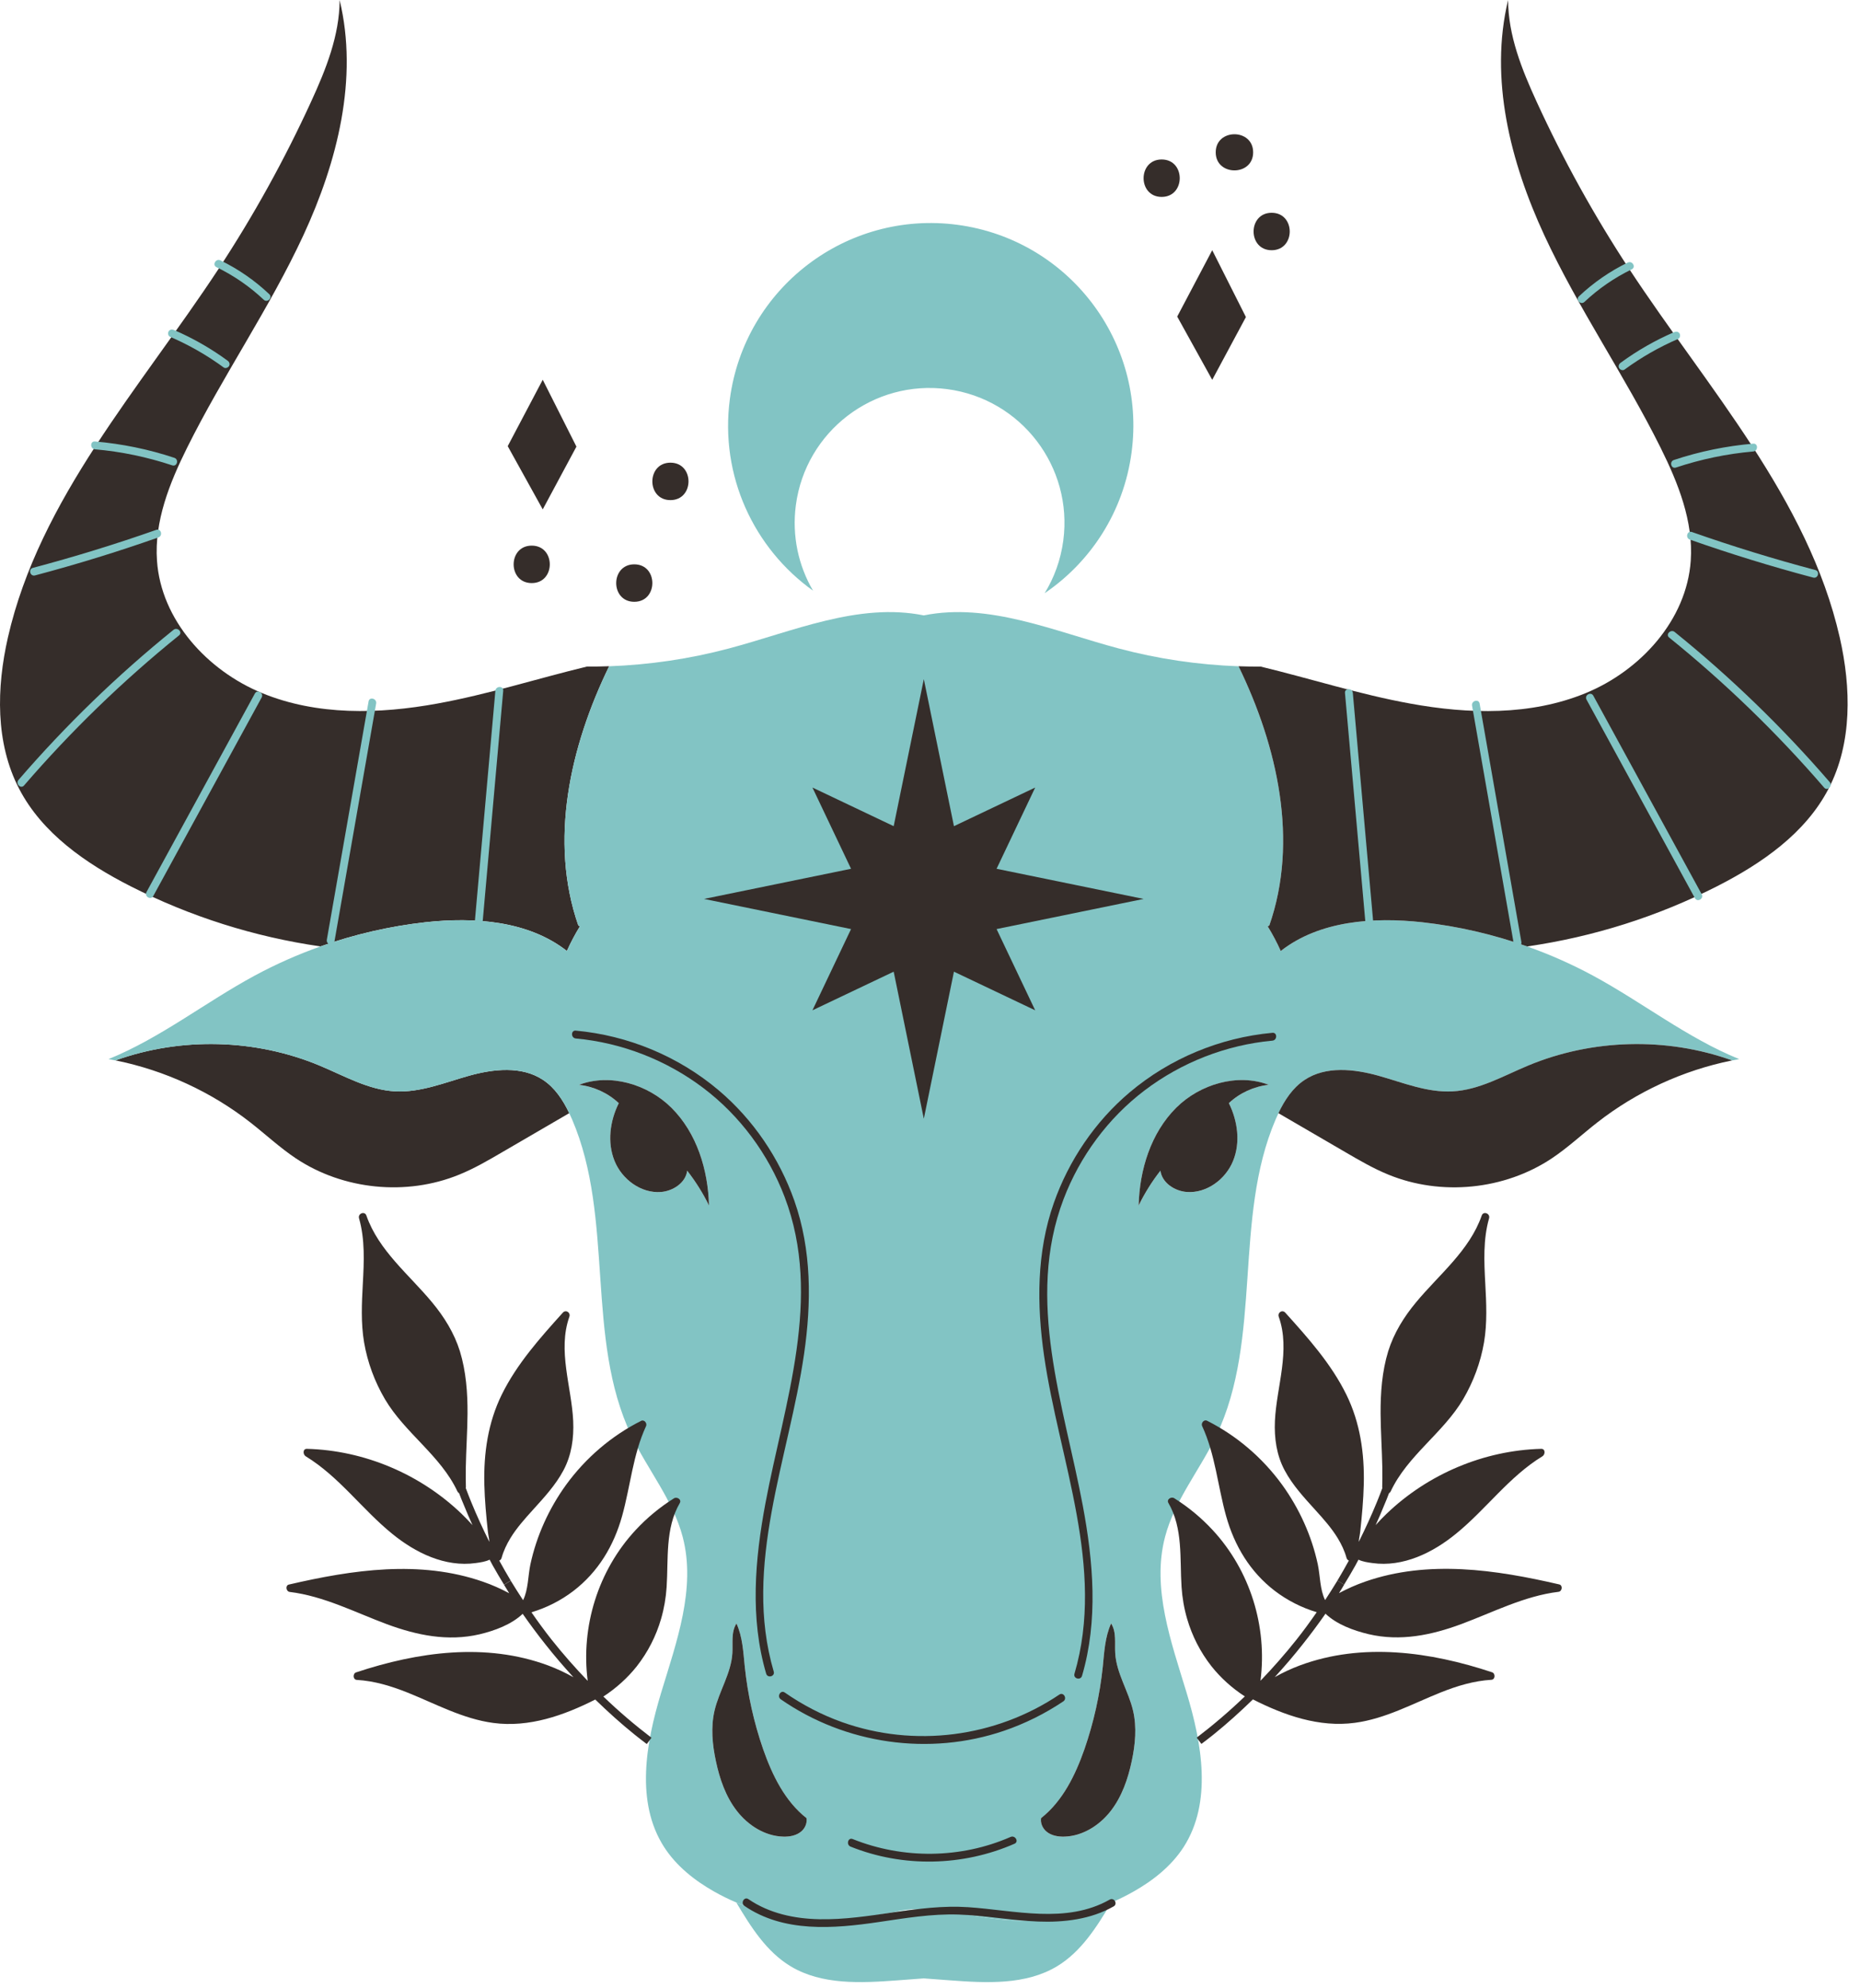 <svg width="87" height="93" viewBox="0 0 87 93" fill="none" xmlns="http://www.w3.org/2000/svg">
<path d="M26.626 52.066C25.582 52.673 24.541 53.281 23.497 53.888C22.84 54.272 22.182 54.656 21.477 54.942C19.01 55.952 16.05 55.657 13.833 54.177C13.086 53.677 12.424 53.059 11.716 52.505C9.881 51.069 7.703 50.065 5.418 49.602L5.421 49.591C8.484 48.497 11.955 48.589 14.956 49.843C16.105 50.322 17.228 50.976 18.472 51.045C19.658 51.111 20.799 50.635 21.943 50.314C23.087 49.996 24.402 49.851 25.393 50.506C25.955 50.874 26.334 51.455 26.626 52.066Z" fill="#352D2A"/>
<path d="M27.049 43.284L27.123 43.331C26.897 43.699 26.692 44.086 26.516 44.48C24.709 43.065 22.19 42.884 19.895 43.136C18.223 43.323 16.574 43.704 14.988 44.267C11.904 43.823 8.89 42.868 6.108 41.453C4.015 40.388 1.974 38.976 0.894 36.893C-0.221 34.75 -0.166 32.17 0.371 29.812C1.854 23.32 6.561 18.147 10.219 12.583C11.86 10.088 13.309 7.466 14.553 4.752C15.245 3.245 15.881 1.66 15.886 0C16.77 3.676 15.781 7.568 14.193 11C12.605 14.429 10.433 17.558 8.75 20.945C7.93 22.594 7.214 24.384 7.343 26.223C7.532 28.995 9.689 31.361 12.258 32.418C14.825 33.475 17.728 33.407 20.46 32.907C22.824 32.478 25.12 31.742 27.455 31.177C27.802 31.18 28.149 31.174 28.494 31.161C26.655 34.932 25.677 39.337 27.049 43.284Z" fill="#352D2A"/>
<path d="M74.5 45.628C73.514 45.097 72.488 44.642 71.434 44.269C69.848 43.706 68.2 43.325 66.527 43.138C64.231 42.886 61.712 43.067 59.906 44.482C59.73 44.088 59.525 43.701 59.299 43.333L59.373 43.286C60.746 39.339 59.765 34.934 57.932 31.164C56.044 31.096 54.164 30.82 52.336 30.333C49.323 29.534 46.262 28.169 43.211 28.784H43.208C40.158 28.169 37.102 29.533 34.086 30.333C32.258 30.819 30.378 31.096 28.49 31.164C26.655 34.935 25.676 39.339 27.049 43.286L27.123 43.333C26.897 43.701 26.692 44.088 26.516 44.482C24.709 43.067 22.19 42.886 19.895 43.138C18.223 43.325 16.574 43.706 14.988 44.269C13.934 44.642 12.908 45.097 11.922 45.628C9.608 46.877 7.515 48.547 5.077 49.538C5.19 49.559 5.306 49.58 5.419 49.604L5.422 49.593C8.485 48.499 11.956 48.591 14.957 49.845C16.106 50.324 17.229 50.978 18.473 51.047C19.659 51.113 20.8 50.637 21.944 50.316C23.088 49.998 24.403 49.853 25.394 50.508C25.957 50.876 26.335 51.457 26.627 52.067C26.674 52.167 26.719 52.264 26.761 52.364C28.749 57 27.363 62.593 29.533 67.147C30.298 68.751 31.484 70.171 31.934 71.893C32.563 74.296 31.645 76.797 30.924 79.174C30.203 81.554 29.72 84.299 31.061 86.39C31.634 87.281 32.491 87.96 33.412 88.48C33.746 88.669 34.09 88.838 34.443 88.988C36.113 89.698 37.969 89.974 39.773 89.766C40.441 89.69 41.122 89.55 41.798 89.443C42.242 89.322 42.703 89.283 43.171 89.293H43.255C43.723 89.282 44.183 89.322 44.628 89.443C45.304 89.551 45.985 89.69 46.65 89.766C48.457 89.974 50.313 89.698 51.983 88.985H51.986C52.338 88.838 52.68 88.667 53.012 88.48C53.935 87.959 54.792 87.281 55.365 86.39C56.706 84.299 56.222 81.554 55.502 79.174C54.781 76.797 53.864 74.296 54.492 71.893C54.942 70.171 56.128 68.751 56.893 67.147C59.062 62.593 57.677 56.999 59.665 52.364C59.707 52.264 59.752 52.167 59.799 52.067C60.091 51.457 60.47 50.876 61.032 50.508C62.023 49.853 63.338 49.998 64.482 50.316C65.626 50.637 66.765 51.113 67.953 51.047C69.197 50.979 70.32 50.324 71.469 49.845C74.469 48.591 77.94 48.499 81.004 49.593L81.007 49.604C81.12 49.58 81.236 49.559 81.349 49.538C78.907 48.547 76.814 46.877 74.5 45.628ZM32.143 54.758C32.072 55.323 31.483 55.71 30.915 55.755C29.987 55.826 29.095 55.166 28.746 54.303C28.394 53.441 28.528 52.433 28.943 51.6C28.438 51.124 27.773 50.819 27.081 50.743C28.535 50.191 30.294 50.709 31.407 51.816C32.593 52.997 33.121 54.716 33.164 56.389C32.882 55.812 32.537 55.262 32.143 54.758ZM37.484 85.66C37.253 85.86 36.929 85.918 36.621 85.907C35.772 85.878 34.988 85.376 34.467 84.705C33.946 84.034 33.662 83.209 33.486 82.38C33.32 81.604 33.241 80.792 33.42 80.019C33.633 79.099 34.201 78.265 34.256 77.324C34.285 76.851 34.19 76.333 34.448 75.936C34.735 76.564 34.766 77.272 34.837 77.958C34.974 79.27 35.263 80.567 35.694 81.813C36.12 83.03 36.712 84.245 37.724 85.042C37.762 85.263 37.66 85.508 37.484 85.66ZM52.935 82.381C52.759 83.209 52.475 84.035 51.954 84.706C51.433 85.377 50.647 85.879 49.8 85.908C49.492 85.918 49.169 85.861 48.937 85.661C48.761 85.508 48.658 85.264 48.695 85.043C49.705 84.246 50.299 83.031 50.725 81.814C51.156 80.568 51.446 79.271 51.582 77.959C51.65 77.273 51.685 76.565 51.971 75.937C52.229 76.334 52.134 76.852 52.163 77.325C52.218 78.266 52.786 79.1 52.999 80.02C53.179 80.793 53.101 81.606 52.935 82.381ZM57.676 54.303C57.326 55.166 56.435 55.826 55.507 55.755C54.939 55.71 54.35 55.324 54.279 54.758C53.882 55.263 53.54 55.812 53.259 56.388C53.301 54.716 53.83 52.996 55.016 51.815C56.128 50.708 57.888 50.19 59.342 50.742C58.65 50.818 57.983 51.123 57.48 51.599C57.894 52.433 58.028 53.44 57.676 54.303Z" fill="#82C4C4"/>
<path d="M51.98 88.986C51.304 90.125 50.571 91.29 49.44 91.971C47.975 92.852 46.148 92.755 44.444 92.628C44.034 92.596 43.621 92.568 43.211 92.536C42.801 92.568 42.388 92.596 41.978 92.628C40.274 92.754 38.446 92.852 36.982 91.971C35.851 91.29 35.12 90.128 34.442 88.989C36.112 89.699 37.968 89.975 39.772 89.767C40.44 89.691 41.121 89.551 41.797 89.444C42.26 89.37 42.717 89.31 43.17 89.294H43.254C43.706 89.31 44.164 89.37 44.627 89.444C45.303 89.552 45.984 89.691 46.649 89.767C48.454 89.975 50.311 89.698 51.98 88.986Z" fill="#82C4C4"/>
<path d="M37.484 85.659C37.253 85.859 36.929 85.918 36.621 85.906C35.772 85.877 34.988 85.376 34.467 84.704C33.946 84.034 33.662 83.209 33.486 82.379C33.32 81.603 33.241 80.792 33.42 80.019C33.633 79.099 34.201 78.264 34.256 77.323C34.285 76.85 34.19 76.332 34.448 75.936C34.735 76.564 34.766 77.272 34.837 77.958C34.974 79.27 35.263 80.567 35.694 81.812C36.12 83.029 36.712 84.245 37.724 85.041C37.762 85.263 37.66 85.507 37.484 85.659Z" fill="#352D2A"/>
<path d="M52.935 82.38C52.759 83.208 52.475 84.034 51.954 84.705C51.433 85.376 50.647 85.877 49.8 85.906C49.492 85.916 49.169 85.86 48.937 85.66C48.761 85.507 48.658 85.263 48.695 85.041C49.705 84.245 50.299 83.03 50.725 81.813C51.156 80.567 51.446 79.269 51.582 77.957C51.65 77.272 51.685 76.564 51.971 75.936C52.229 76.332 52.134 76.85 52.163 77.323C52.218 78.264 52.786 79.099 52.999 80.019C53.179 80.791 53.101 81.605 52.935 82.38Z" fill="#352D2A"/>
<path d="M33.163 56.387C32.882 55.811 32.537 55.262 32.143 54.757C32.072 55.322 31.483 55.709 30.915 55.754C29.987 55.825 29.095 55.165 28.746 54.302C28.394 53.44 28.528 52.432 28.943 51.599C28.438 51.123 27.773 50.818 27.081 50.742C28.535 50.19 30.294 50.708 31.407 51.815C32.592 52.995 33.121 54.715 33.163 56.387Z" fill="#352D2A"/>
<path d="M57.479 51.598C57.894 52.432 58.029 53.439 57.676 54.301C57.326 55.164 56.435 55.824 55.507 55.753C54.939 55.708 54.35 55.322 54.279 54.756C53.882 55.261 53.54 55.81 53.259 56.386C53.301 54.714 53.83 52.994 55.016 51.813C56.128 50.706 57.888 50.188 59.342 50.74C58.649 50.818 57.981 51.123 57.479 51.598Z" fill="#352D2A"/>
<path d="M81.003 49.603C78.718 50.066 76.541 51.07 74.705 52.506C73.995 53.061 73.335 53.679 72.588 54.178C70.369 55.658 67.41 55.953 64.944 54.943C64.239 54.656 63.582 54.272 62.925 53.889C61.881 53.282 60.837 52.674 59.796 52.067C60.088 51.457 60.467 50.876 61.029 50.508C62.02 49.853 63.335 49.998 64.479 50.316C65.623 50.637 66.762 51.113 67.95 51.047C69.194 50.979 70.317 50.324 71.466 49.845C74.466 48.591 77.937 48.499 81.001 49.593L81.003 49.603Z" fill="#352D2A"/>
<path d="M85.528 36.894C84.447 38.977 82.404 40.389 80.314 41.454C77.535 42.869 74.521 43.823 71.434 44.268C69.848 43.705 68.2 43.324 66.527 43.137C64.231 42.885 61.712 43.066 59.906 44.481C59.73 44.087 59.525 43.7 59.299 43.332L59.373 43.285C60.746 39.338 59.765 34.933 57.932 31.163C58.276 31.176 58.624 31.181 58.971 31.179C61.306 31.744 63.602 32.481 65.966 32.909C68.698 33.409 71.599 33.477 74.168 32.42C76.737 31.363 78.893 28.996 79.083 26.225C79.212 24.387 78.494 22.596 77.676 20.947C75.993 17.56 73.821 14.431 72.233 11.002C70.645 7.57 69.656 3.679 70.54 0.002C70.545 1.661 71.182 3.247 71.873 4.754C73.117 7.468 74.566 10.089 76.207 12.585C79.865 18.149 84.572 23.322 86.052 29.814C86.588 32.171 86.643 34.751 85.528 36.894Z" fill="#352D2A"/>
<path d="M37.156 56.165C36.454 54.17 35.226 52.357 33.608 50.991C31.729 49.405 29.379 48.431 26.932 48.206C26.697 48.184 26.699 48.551 26.932 48.573C29.094 48.772 31.183 49.589 32.912 50.901C34.616 52.193 35.94 53.987 36.7 55.984C38.495 60.701 36.685 65.612 35.803 70.311C35.31 72.939 35.073 75.681 35.837 78.283C35.903 78.509 36.257 78.413 36.191 78.186C34.734 73.228 36.905 68.208 37.611 63.321C37.957 60.929 37.967 58.469 37.156 56.165Z" fill="#352D2A"/>
<path d="M51.904 88.852C49.873 90.004 47.46 89.35 45.276 89.205C42.931 89.05 40.665 89.816 38.328 89.769C37.157 89.746 35.984 89.498 35.006 88.829C34.811 88.695 34.627 89.013 34.821 89.146C36.658 90.404 38.99 90.211 41.08 89.904C42.325 89.721 43.57 89.509 44.833 89.55C46.081 89.591 47.313 89.831 48.561 89.877C49.773 89.923 51.019 89.776 52.089 89.169C52.295 89.052 52.11 88.736 51.904 88.852Z" fill="#352D2A"/>
<path d="M12.596 13.761C11.919 13.12 11.147 12.585 10.309 12.178C10.098 12.075 9.911 12.393 10.124 12.495C10.935 12.889 11.681 13.402 12.337 14.021C12.509 14.181 12.768 13.922 12.596 13.761Z" fill="#82C4C4"/>
<path d="M10.647 16.871C9.867 16.299 9.026 15.818 8.138 15.435C8.046 15.396 7.942 15.409 7.887 15.501C7.841 15.578 7.862 15.713 7.953 15.752C8.841 16.135 9.682 16.616 10.462 17.188C10.542 17.247 10.666 17.201 10.713 17.122C10.768 17.029 10.726 16.929 10.647 16.871Z" fill="#82C4C4"/>
<path d="M8.155 21.414C6.951 21.013 5.705 20.759 4.442 20.649C4.207 20.629 4.208 20.995 4.442 21.016C5.673 21.123 6.885 21.377 8.058 21.767C8.282 21.842 8.379 21.488 8.155 21.414Z" fill="#82C4C4"/>
<path d="M7.311 24.783C5.411 25.451 3.486 26.044 1.539 26.561C1.311 26.621 1.408 26.975 1.636 26.915C3.583 26.399 5.508 25.806 7.408 25.137C7.63 25.059 7.535 24.704 7.311 24.783Z" fill="#82C4C4"/>
<path d="M8.115 29.46C5.494 31.578 3.067 33.928 0.866 36.48C0.713 36.658 0.971 36.918 1.125 36.739C3.326 34.187 5.753 31.837 8.374 29.719C8.558 29.571 8.297 29.313 8.115 29.46Z" fill="#82C4C4"/>
<path d="M11.922 32.438C10.232 35.534 8.542 38.629 6.852 41.725C6.739 41.932 7.055 42.117 7.169 41.91C8.859 38.814 10.549 35.719 12.239 32.623C12.352 32.416 12.036 32.231 11.922 32.438Z" fill="#82C4C4"/>
<path d="M17.24 32.807C16.589 36.523 15.938 40.239 15.287 43.955C15.247 44.186 15.6 44.285 15.641 44.052C16.292 40.336 16.943 36.62 17.594 32.904C17.634 32.674 17.28 32.574 17.24 32.807Z" fill="#82C4C4"/>
<path d="M23.171 32.309C22.846 35.955 22.522 39.601 22.197 43.248C22.176 43.483 22.543 43.482 22.564 43.248C22.889 39.602 23.213 35.956 23.538 32.309C23.559 32.074 23.192 32.075 23.171 32.309Z" fill="#82C4C4"/>
<path d="M49.292 56.267C49.994 54.272 51.222 52.459 52.84 51.093C54.719 49.507 57.069 48.533 59.516 48.308C59.751 48.286 59.749 48.653 59.516 48.675C57.354 48.874 55.265 49.691 53.536 51.003C51.832 52.295 50.508 54.089 49.748 56.086C47.953 60.803 49.763 65.714 50.645 70.413C51.138 73.041 51.375 75.783 50.611 78.385C50.545 78.611 50.191 78.515 50.257 78.288C51.714 73.33 49.543 68.31 48.837 63.423C48.491 61.03 48.481 58.57 49.292 56.267Z" fill="#352D2A"/>
<path d="M73.852 13.862C74.529 13.222 75.301 12.687 76.139 12.28C76.35 12.177 76.537 12.494 76.324 12.597C75.513 12.991 74.767 13.503 74.111 14.122C73.94 14.284 73.68 14.025 73.852 13.862Z" fill="#82C4C4"/>
<path d="M75.801 16.97C76.581 16.398 77.422 15.917 78.31 15.534C78.402 15.495 78.506 15.508 78.561 15.6C78.607 15.677 78.586 15.812 78.495 15.851C77.607 16.234 76.766 16.715 75.986 17.287C75.906 17.346 75.782 17.3 75.735 17.221C75.68 17.129 75.722 17.029 75.801 16.97Z" fill="#82C4C4"/>
<path d="M78.293 21.516C79.497 21.115 80.742 20.861 82.006 20.751C82.241 20.731 82.24 21.097 82.006 21.118C80.775 21.225 79.563 21.479 78.39 21.869C78.166 21.944 78.07 21.591 78.293 21.516Z" fill="#82C4C4"/>
<path d="M79.137 24.884C81.037 25.552 82.962 26.145 84.909 26.662C85.137 26.722 85.04 27.076 84.812 27.016C82.865 26.5 80.94 25.907 79.04 25.238C78.818 25.16 78.914 24.806 79.137 24.884Z" fill="#82C4C4"/>
<path d="M78.333 29.561C80.954 31.679 83.381 34.029 85.582 36.581C85.735 36.759 85.477 37.019 85.323 36.84C83.122 34.288 80.695 31.938 78.074 29.82C77.89 29.672 78.151 29.414 78.333 29.561Z" fill="#82C4C4"/>
<path d="M74.526 32.54C76.216 35.636 77.906 38.731 79.596 41.827C79.709 42.034 79.393 42.219 79.279 42.012C77.589 38.916 75.899 35.821 74.209 32.725C74.096 32.518 74.413 32.333 74.526 32.54Z" fill="#82C4C4"/>
<path d="M69.208 32.908C69.859 36.624 70.51 40.34 71.161 44.056C71.201 44.287 70.848 44.386 70.807 44.153C70.156 40.437 69.505 36.721 68.854 33.005C68.814 32.775 69.168 32.676 69.208 32.908Z" fill="#82C4C4"/>
<path d="M63.277 32.41C63.602 36.056 63.926 39.702 64.251 43.349C64.272 43.584 63.905 43.583 63.884 43.349C63.559 39.703 63.235 36.057 62.91 32.41C62.89 32.175 63.257 32.177 63.277 32.41Z" fill="#82C4C4"/>
<path d="M49.551 79.261C46.571 81.267 42.769 81.758 39.383 80.549C38.433 80.21 37.534 79.74 36.706 79.165C36.512 79.031 36.328 79.349 36.521 79.483C39.546 81.584 43.467 82.145 46.955 80.957C47.938 80.621 48.874 80.157 49.736 79.579C49.93 79.448 49.747 79.129 49.551 79.261Z" fill="#352D2A"/>
<path d="M47.269 85.92C44.94 86.941 42.239 86.965 39.883 86.019C39.664 85.931 39.569 86.286 39.786 86.373C42.239 87.358 45.038 87.296 47.455 86.237C47.67 86.142 47.484 85.826 47.269 85.92Z" fill="#352D2A"/>
<path d="M43.211 31.766L44.62 38.643L48.42 36.836L46.614 40.636L53.491 42.046L46.614 43.456L48.42 47.256L44.62 45.449L43.211 52.326L41.801 45.449L38.001 47.256L39.807 43.456L32.931 42.046L39.807 40.636L38.001 36.836L41.801 38.643L43.211 31.766Z" fill="#352D2A"/>
<path d="M38.029 27.628C35.269 25.655 33.661 22.261 34.139 18.663C34.828 13.475 39.593 9.827 44.78 10.515C49.969 11.204 53.618 15.969 52.929 21.157C52.559 23.942 51.016 26.283 48.862 27.747C49.31 27.02 49.614 26.187 49.734 25.286C50.193 21.832 47.765 18.661 44.31 18.202C40.857 17.744 37.685 20.171 37.226 23.626C37.035 25.067 37.347 26.461 38.029 27.628Z" fill="#82C4C4"/>
<path d="M25.386 23.826L23.748 20.868L25.386 17.762L26.962 20.89L25.386 23.826Z" fill="#352D2A"/>
<path d="M31.359 23.392C32.485 23.392 32.487 21.641 31.359 21.641C30.233 21.641 30.231 23.392 31.359 23.392Z" fill="#352D2A"/>
<path d="M24.871 27.273C25.997 27.273 25.999 25.521 24.871 25.521C23.744 25.521 23.743 27.273 24.871 27.273Z" fill="#352D2A"/>
<path d="M29.668 28.148C30.794 28.148 30.796 26.396 29.668 26.396C28.542 26.398 28.54 28.148 29.668 28.148Z" fill="#352D2A"/>
<path d="M56.701 17.766L55.063 14.808L56.701 11.703L58.277 14.83L56.701 17.766Z" fill="#352D2A"/>
<path d="M56.864 7.125C56.864 8.251 58.615 8.253 58.615 7.125C58.615 5.998 56.864 5.997 56.864 7.125Z" fill="#352D2A"/>
<path d="M54.336 9.21C55.462 9.21 55.464 7.459 54.336 7.459C53.21 7.46 53.208 9.21 54.336 9.21Z" fill="#352D2A"/>
<path d="M59.481 11.704C60.607 11.704 60.609 9.953 59.481 9.953C58.355 9.953 58.353 11.704 59.481 11.704Z" fill="#352D2A"/>
<path d="M72.086 67.767C69.407 67.839 66.794 68.945 64.86 70.8C64.679 70.971 64.51 71.151 64.344 71.336C64.485 71.021 64.625 70.705 64.752 70.385C64.83 70.207 64.901 70.026 64.969 69.844C65 69.824 65.03 69.796 65.046 69.763C65.832 68.08 67.5 67.033 68.438 65.446C68.918 64.627 69.253 63.727 69.414 62.789C69.568 61.88 69.523 60.96 69.473 60.041C69.418 59.019 69.367 57.979 69.65 56.985C69.715 56.759 69.382 56.631 69.306 56.857C68.73 58.501 67.312 59.613 66.232 60.917C65.666 61.598 65.198 62.352 64.932 63.203C64.643 64.148 64.57 65.146 64.576 66.13C64.583 66.974 64.641 67.817 64.657 68.66C64.657 68.691 64.657 68.723 64.657 68.754C64.661 69.017 64.66 69.283 64.652 69.546C64.649 69.564 64.654 69.582 64.659 69.6C64.58 69.813 64.496 70.028 64.409 70.242C64.149 70.877 63.861 71.505 63.555 72.119C63.559 72.077 63.564 72.032 63.568 71.991C63.587 71.865 63.614 71.742 63.622 71.655C63.702 70.914 63.771 70.169 63.79 69.425C63.824 67.975 63.62 66.545 62.977 65.235C62.269 63.794 61.186 62.582 60.119 61.399C59.975 61.24 59.744 61.397 59.813 61.59C60.372 63.171 59.708 64.86 59.633 66.464C59.598 67.264 59.708 68.061 60.089 68.773C60.46 69.47 61.002 70.051 61.529 70.634C61.904 71.047 62.285 71.474 62.573 71.949C62.748 72.237 62.893 72.541 62.982 72.868C63.001 72.934 63.045 72.973 63.091 72.995C62.919 73.31 62.74 73.623 62.556 73.93L62.869 74.12C63.053 73.825 63.229 73.519 63.401 73.215C63.449 73.127 63.494 73.038 63.542 72.951C63.741 73.048 63.987 73.081 64.188 73.109C65.63 73.313 67.02 72.624 68.105 71.737C69.512 70.594 70.584 69.067 72.147 68.115C72.282 68.031 72.292 67.761 72.086 67.767Z" fill="#352D2A"/>
<path d="M72.929 74.108C69.962 73.42 66.811 72.949 63.86 73.976C63.434 74.123 63.025 74.307 62.63 74.516C62.713 74.387 62.793 74.256 62.871 74.12L62.558 73.93C62.369 74.239 62.177 74.543 61.98 74.842C61.735 74.344 61.752 73.709 61.639 73.17C61.351 71.831 60.774 70.56 59.971 69.448C59.055 68.188 57.851 67.154 56.46 66.453C56.312 66.378 56.167 66.567 56.228 66.699C56.844 68.031 56.959 69.51 57.35 70.91C57.738 72.298 58.469 73.52 59.625 74.408C60.213 74.857 60.881 75.196 61.589 75.408C61.286 75.843 60.974 76.275 60.643 76.691C60.113 77.359 59.551 77.998 58.958 78.615C59.284 76.076 58.473 73.459 56.723 71.568C56.193 70.995 55.586 70.492 54.926 70.078C54.784 69.986 54.551 70.13 54.652 70.301C55.341 71.488 55.18 72.911 55.266 74.226C55.3 74.735 55.385 75.232 55.526 75.715C55.76 76.518 56.141 77.27 56.667 77.939C57.104 78.489 57.636 78.964 58.225 79.347C57.512 80.033 56.761 80.676 55.975 81.276L56.195 81.569C56.387 81.421 56.586 81.276 56.772 81.122C57.409 80.608 58.016 80.059 58.604 79.487C60.072 80.232 61.704 80.807 63.372 80.582C64.8 80.393 66.08 79.684 67.399 79.157C68.156 78.856 68.937 78.618 69.757 78.57C69.944 78.561 69.954 78.272 69.79 78.218C66.904 77.259 63.725 76.813 60.807 77.895C60.398 78.048 60.005 78.231 59.625 78.445C60.079 77.949 60.514 77.442 60.929 76.915C61.302 76.447 61.656 75.969 61.999 75.478C62.53 75.985 63.32 76.27 64.017 76.436C65.499 76.784 66.953 76.483 68.355 75.963C69.849 75.407 71.296 74.65 72.897 74.455C73.069 74.438 73.11 74.148 72.929 74.108Z" fill="#352D2A"/>
<path d="M14.298 68.115C15.861 69.068 16.933 70.594 18.34 71.737C19.425 72.625 20.815 73.313 22.257 73.109C22.458 73.081 22.704 73.049 22.902 72.951C22.95 73.039 22.995 73.128 23.043 73.215C23.215 73.519 23.391 73.825 23.575 74.12L23.888 73.93C23.704 73.623 23.525 73.31 23.353 72.995C23.4 72.974 23.444 72.934 23.462 72.868C23.552 72.541 23.697 72.237 23.871 71.949C24.16 71.474 24.541 71.047 24.915 70.634C25.442 70.051 25.984 69.47 26.355 68.773C26.736 68.06 26.847 67.264 26.811 66.464C26.735 64.861 26.072 63.171 26.631 61.59C26.7 61.396 26.469 61.239 26.325 61.399C25.259 62.582 24.176 63.794 23.467 65.235C22.824 66.546 22.62 67.975 22.654 69.425C22.672 70.169 22.742 70.914 22.822 71.655C22.831 71.742 22.857 71.865 22.876 71.991C22.88 72.033 22.885 72.078 22.889 72.119C22.583 71.505 22.294 70.877 22.035 70.242C21.948 70.028 21.864 69.813 21.785 69.6C21.79 69.582 21.795 69.565 21.792 69.546C21.784 69.283 21.783 69.017 21.787 68.754C21.787 68.723 21.787 68.691 21.787 68.66C21.802 67.817 21.861 66.974 21.868 66.13C21.874 65.146 21.8 64.148 21.512 63.203C21.246 62.351 20.778 61.598 20.212 60.917C19.133 59.613 17.714 58.501 17.138 56.857C17.062 56.631 16.73 56.758 16.794 56.985C17.077 57.979 17.026 59.019 16.971 60.041C16.921 60.959 16.876 61.88 17.03 62.789C17.191 63.727 17.525 64.627 18.006 65.446C18.944 67.034 20.612 68.08 21.398 69.763C21.414 69.796 21.444 69.824 21.475 69.844C21.543 70.026 21.614 70.207 21.692 70.385C21.819 70.706 21.96 71.021 22.1 71.336C21.934 71.151 21.765 70.972 21.584 70.8C19.65 68.945 17.037 67.839 14.358 67.767C14.154 67.761 14.165 68.031 14.298 68.115Z" fill="#352D2A"/>
<path d="M13.55 74.46C15.152 74.656 16.599 75.412 18.092 75.968C19.494 76.487 20.947 76.788 22.43 76.442C23.127 76.276 23.917 75.99 24.448 75.484C24.791 75.975 25.145 76.452 25.518 76.921C25.933 77.447 26.368 77.954 26.822 78.45C26.441 78.236 26.049 78.053 25.64 77.9C22.722 76.817 19.544 77.263 16.657 78.223C16.493 78.276 16.503 78.566 16.69 78.575C17.51 78.622 18.29 78.861 19.048 79.162C20.366 79.689 21.647 80.398 23.075 80.588C24.743 80.812 26.375 80.237 27.843 79.493C28.431 80.064 29.038 80.614 29.675 81.127C29.861 81.281 30.06 81.427 30.252 81.575L30.472 81.281C29.686 80.681 28.934 80.038 28.222 79.353C28.811 78.969 29.342 78.495 29.78 77.945C30.306 77.275 30.688 76.523 30.921 75.721C31.062 75.237 31.147 74.74 31.181 74.231C31.267 72.916 31.106 71.493 31.795 70.306C31.896 70.136 31.662 69.992 31.521 70.084C30.861 70.498 30.254 71 29.724 71.573C27.974 73.463 27.163 76.081 27.489 78.62C26.896 78.003 26.334 77.365 25.804 76.697C25.473 76.279 25.16 75.848 24.858 75.413C25.565 75.201 26.234 74.863 26.822 74.413C27.979 73.525 28.71 72.303 29.097 70.915C29.488 69.514 29.603 68.036 30.219 66.704C30.279 66.572 30.135 66.383 29.987 66.459C28.597 67.159 27.393 68.193 26.476 69.453C25.673 70.565 25.097 71.836 24.808 73.175C24.695 73.714 24.712 74.35 24.467 74.847C24.27 74.549 24.079 74.244 23.889 73.935L23.576 74.126C23.654 74.26 23.734 74.391 23.817 74.521C23.422 74.312 23.014 74.127 22.587 73.981C19.635 72.954 16.485 73.425 13.518 74.114C13.336 74.148 13.378 74.439 13.55 74.46Z" fill="#352D2A"/>
</svg>
